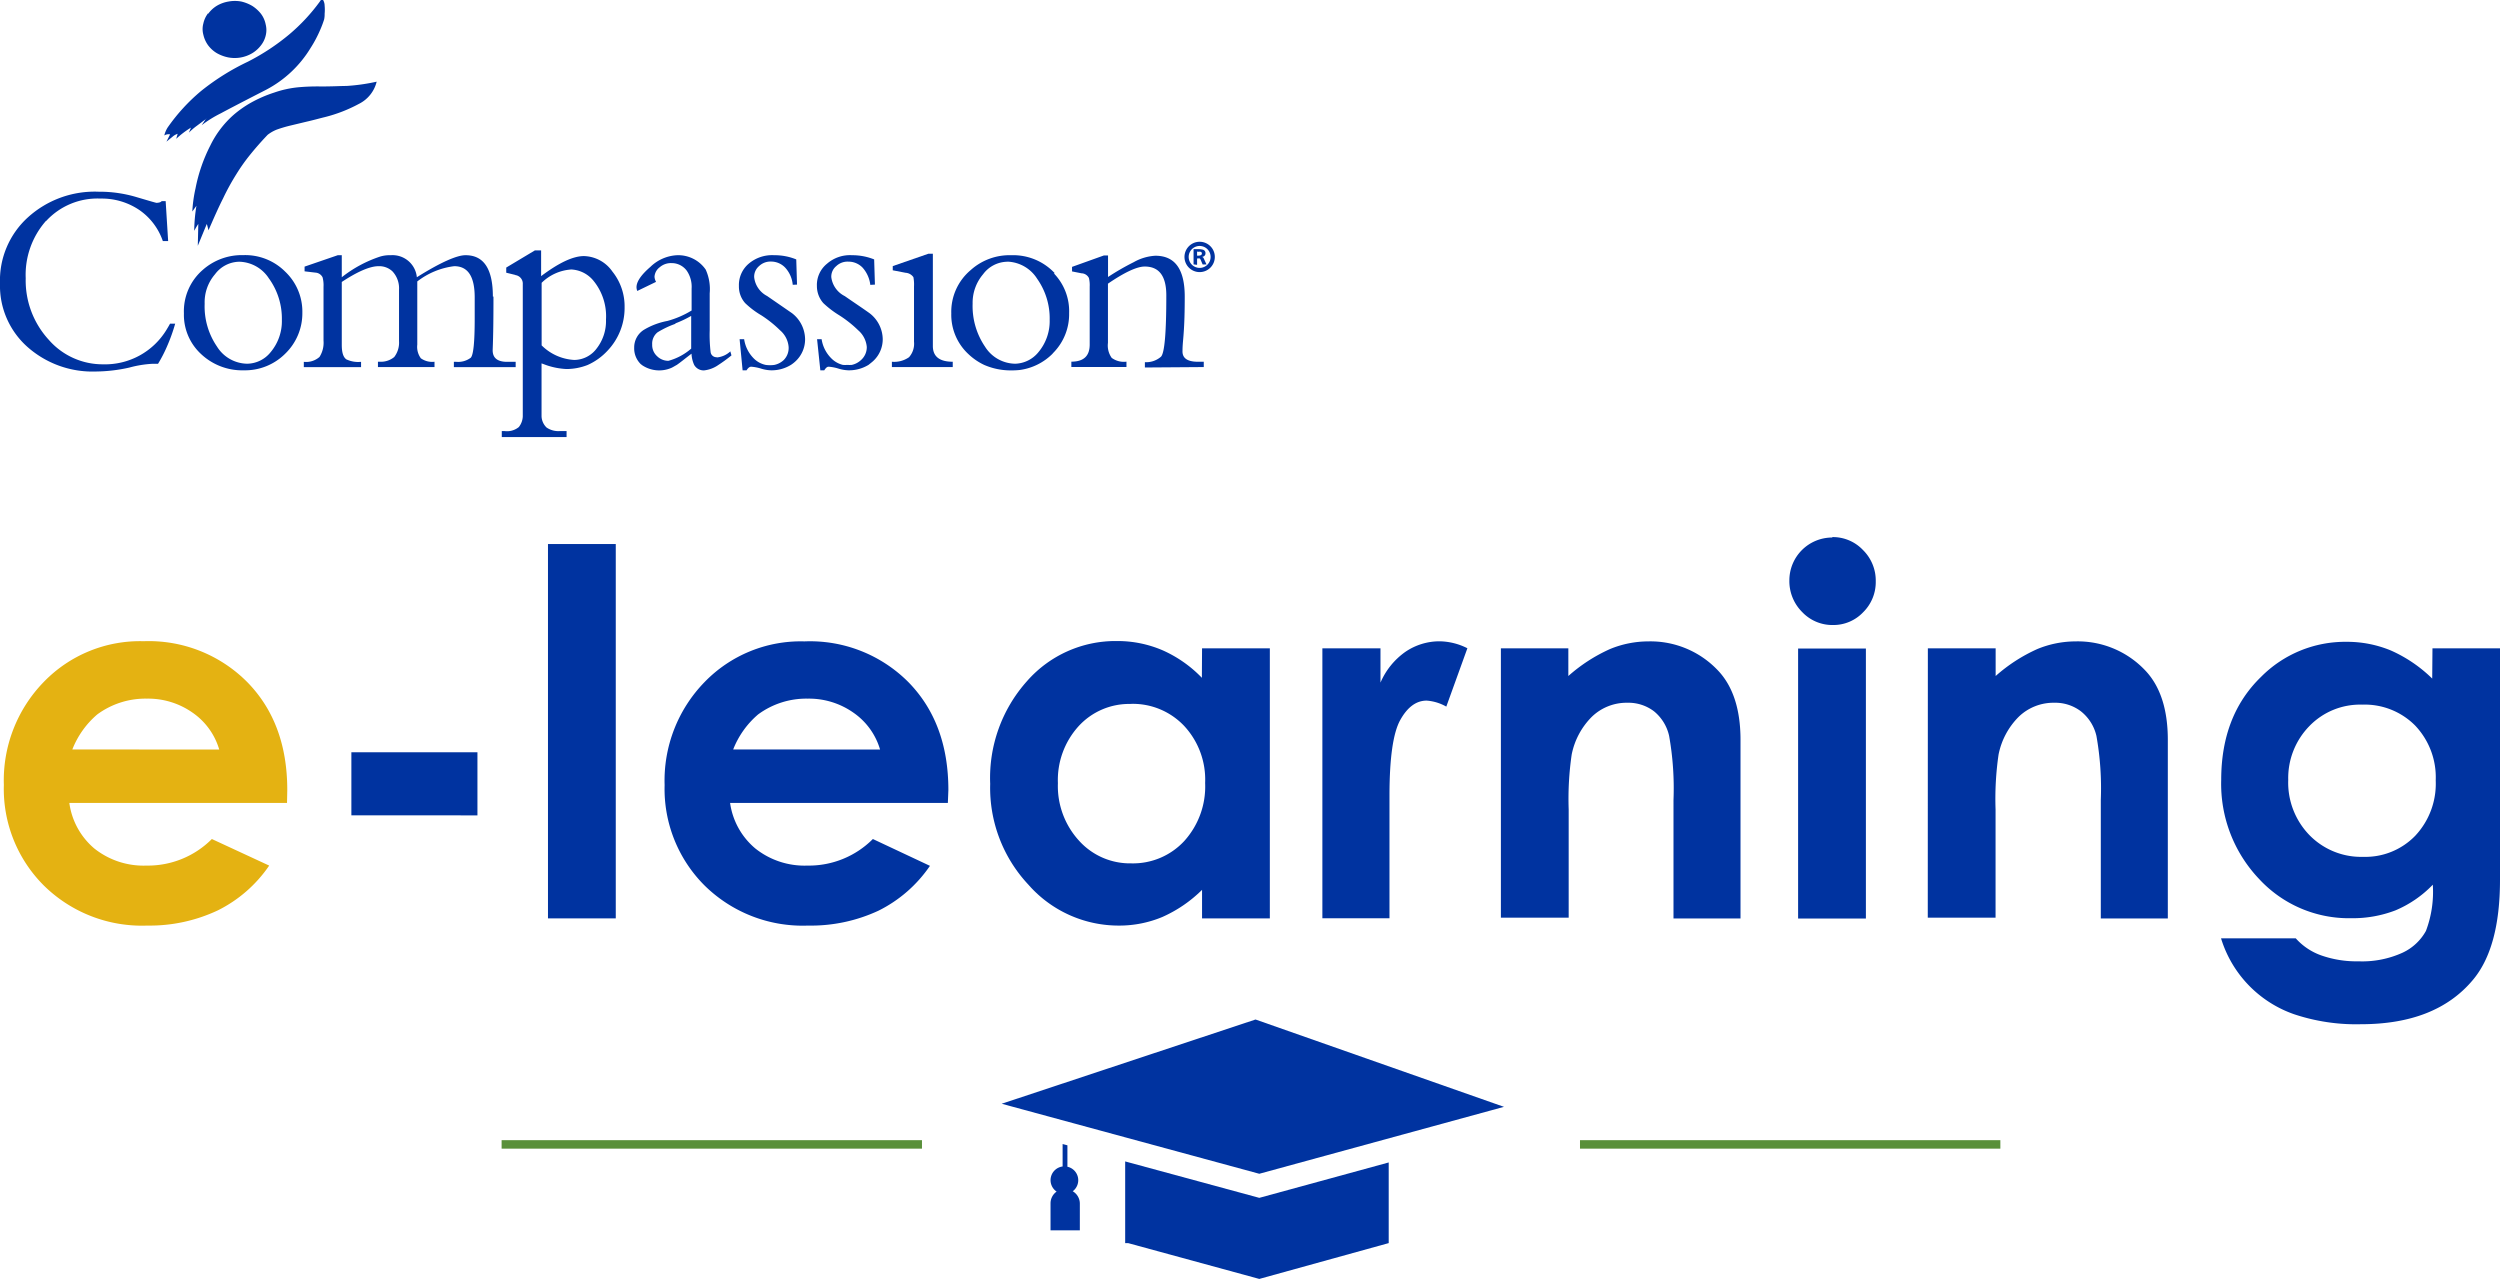 <svg xmlns="http://www.w3.org/2000/svg" viewBox="0 0 291.71 149.23"><defs><style>.cls-1,.cls-2{fill:#0033a0;}.cls-1{fill-rule:evenodd;}.cls-3{fill:#e4b212;}.cls-4{fill:#59903a;}</style></defs><title>Asset 1</title><g id="Layer_2" data-name="Layer 2"><g id="Capa_1" data-name="Capa 1"><path class="cls-1" d="M29.25,12a12.42,12.42,0,0,0-2,1.41A11.43,11.43,0,0,0,24.53,17,18.94,18.94,0,0,0,22.81,22a16.09,16.09,0,0,0-.37,2.68l.48-.67a20,20,0,0,0-.26,2.92c.22-.39.37-.65.48-.8l-.06,2.55,1.05-2.55c.07.22.13.46.2.74.65-1.5,1.2-2.74,1.7-3.72a26.81,26.81,0,0,1,1.52-2.78,21.75,21.75,0,0,1,1.63-2.31c.54-.67,1.22-1.46,2.05-2.33a4.39,4.39,0,0,1,1.07-.61c.37-.13.83-.28,1.42-.43l2-.48c.89-.2,1.61-.41,2.16-.54a17.1,17.1,0,0,0,4-1.55,3.92,3.92,0,0,0,2.07-2.59,22.55,22.55,0,0,1-3.53.5c-.65,0-1.61.06-2.92.06a25.2,25.2,0,0,0-2.66.09A12.14,12.14,0,0,0,32,10.8,14.93,14.93,0,0,0,29.25,12Zm-5.18,1.81-.54.8a13.76,13.76,0,0,1,2.24-1.39c.72-.39,2.48-1.31,5.27-2.74a13.27,13.27,0,0,0,5.2-4.88,14.48,14.48,0,0,0,1.15-2.18,11.86,11.86,0,0,0,.43-1.15,2.84,2.84,0,0,0,.06-.67,4.89,4.89,0,0,0,0-.93,1.37,1.37,0,0,0-.18-.67c-.11-.11-.24-.06-.37.17A21.77,21.77,0,0,1,33.77,4,25.8,25.8,0,0,1,28.92,7.2a27.57,27.57,0,0,0-5.46,3.42,21.74,21.74,0,0,0-3.9,4.26,3.14,3.14,0,0,0-.39.93.93.93,0,0,1,.68-.13l-.43.85.68-.55a1.74,1.74,0,0,1,.63-.37l-.17.59a10.68,10.68,0,0,1,1.72-1.31l-.24.59a7.42,7.42,0,0,1,.94-.81l1.07-.8Zm.2-12.25a3,3,0,0,0-.54,1.17,2.5,2.5,0,0,0,0,1.33,3.32,3.32,0,0,0,.55,1.22,3.53,3.53,0,0,0,1,.91,4.5,4.5,0,0,0,1.31.5,4,4,0,0,0,2.87-.5,3.67,3.67,0,0,0,1-.91A2.91,2.91,0,0,0,31,4.16a2.63,2.63,0,0,0,0-1.31,3,3,0,0,0-.55-1.24,4.11,4.11,0,0,0-1-.91A4.53,4.53,0,0,0,28.16.18a4.08,4.08,0,0,0-1.5,0,3.93,3.93,0,0,0-1.37.5,3.48,3.48,0,0,0-1,.93Z"/><path class="cls-2" d="M5.39,25.78a8.14,8.14,0,0,1,6.34-2.61,7.81,7.81,0,0,1,4.55,1.35A7.25,7.25,0,0,1,19,28.13h.62l-.29-4.66h-.47c-.09.13-.29.18-.58.2-.09,0-.82-.22-2.25-.64a15,15,0,0,0-4.51-.66,11.59,11.59,0,0,0-8.27,3A9.94,9.94,0,0,0,0,33.08a9.54,9.54,0,0,0,3.18,7.38,11.44,11.44,0,0,0,8,2.89,18.49,18.49,0,0,0,3.91-.46,12.88,12.88,0,0,1,2.67-.44c.22,0,.46,0,.68,0a16.05,16.05,0,0,0,1-1.92,20.5,20.5,0,0,0,1-2.76h-.6c-.13.24-.26.46-.4.69a8.39,8.39,0,0,1-7.43,4.05A8.34,8.34,0,0,1,5.7,39.66,10.23,10.23,0,0,1,3,32.46a9.51,9.51,0,0,1,2.36-6.68Z"/><path class="cls-2" d="M60.14,32.1A1,1,0,0,1,61,33.16V47.31c0,.24,0,.46,0,.64h0v.64h0a2.13,2.13,0,0,1-.46,1.24,2.18,2.18,0,0,1-1.66.47h-.33V51h7.56V50.3h-.79a2.42,2.42,0,0,1-1.55-.42,1.92,1.92,0,0,1-.58-1.3V47.31h0V42.4l.6.22a8.34,8.34,0,0,0,2.32.44,6.8,6.8,0,0,0,2.45-.47,7.09,7.09,0,0,0,2.32-1.66,7.23,7.23,0,0,0,2-5.08,6.47,6.47,0,0,0-1.42-4.16,4.17,4.17,0,0,0-3.32-1.81c-1.28,0-2.94.79-5,2.34v-3h-.73l-3.34,2v.6l1.06.26Zm6.41-.66a3.57,3.57,0,0,1,2.7,1.32,6.55,6.55,0,0,1,1.46,4.53,5.22,5.22,0,0,1-1.08,3.36A3.29,3.29,0,0,1,67,42a5.85,5.85,0,0,1-3.8-1.7V33a5.43,5.43,0,0,1,3.4-1.55Z"/><path class="cls-2" d="M57.51,34.6c0-3.21-1.06-4.84-3.21-4.82-1,0-2.94.86-5.66,2.57a2.85,2.85,0,0,0-3.05-2.57,3.82,3.82,0,0,0-1.24.16,14.56,14.56,0,0,0-4.47,2.41V29.78h-.47l-3.87,1.33v.55l1.26.15a1,1,0,0,1,.84.55,3.66,3.66,0,0,1,.11,1.11v6.28a3.08,3.08,0,0,1-.47,1.9,2.35,2.35,0,0,1-1.83.57v.62h6.68v-.62a3.25,3.25,0,0,1-1.72-.29c-.37-.27-.53-.82-.53-1.7V32.9c1.88-1.24,3.31-1.84,4.29-1.84h.18a2.25,2.25,0,0,1,1.44.6,2.89,2.89,0,0,1,.77,2.14v6A2.76,2.76,0,0,1,46,41.66a2.44,2.44,0,0,1-1.64.55h-.26v.62H50.7v-.62a2.28,2.28,0,0,1-1.59-.4,2.24,2.24,0,0,1-.42-1.59V32.84A8.75,8.75,0,0,1,53,31.06c1.61,0,2.39,1.21,2.39,3.65v2.5c0,2.7-.15,4.2-.46,4.53a2.43,2.43,0,0,1-1.68.48h-.29v.62h7.21v-.62h-1c-1.17,0-1.72-.49-1.68-1.44.07-1.75.09-3.82.09-6.17Z"/><path class="cls-2" d="M33.29,31.71a6.59,6.59,0,0,0-4.89-1.94,6.87,6.87,0,0,0-4.75,1.73,6.38,6.38,0,0,0-2.19,5.06,6.23,6.23,0,0,0,2,4.75,7,7,0,0,0,5,1.9,6.63,6.63,0,0,0,4.82-1.94,6.55,6.55,0,0,0,2-4.77,6.43,6.43,0,0,0-2-4.8Zm-1.88.82a8,8,0,0,1,1.48,4.78,5.63,5.63,0,0,1-1.31,3.78,3.56,3.56,0,0,1-2.74,1.35,4.22,4.22,0,0,1-3.52-2,8.29,8.29,0,0,1-1.44-5A5,5,0,0,1,25.09,32a3.59,3.59,0,0,1,2.85-1.46,4.24,4.24,0,0,1,3.47,2Z"/><path class="cls-2" d="M140.46,42.83v-.62h-.69c-1.22,0-1.83-.42-1.79-1.28,0-.68.09-1.37.13-2,.09-1.17.13-2.59.13-4.31,0-3.2-1.13-4.78-3.43-4.78a5.76,5.76,0,0,0-2.52.75,28.8,28.8,0,0,0-3,1.73V29.81h-.49l-3.71,1.33v.53l1.11.22a1,1,0,0,1,.86.55,3.48,3.48,0,0,1,.09,1V40.2c0,1.35-.71,2-2.14,2v.62h6.43v-.62a2.39,2.39,0,0,1-1.72-.44,2.47,2.47,0,0,1-.44-1.75V33.1c2-1.37,3.42-2,4.29-2,1.68,0,2.52,1.11,2.52,3.36,0,4.35-.2,6.72-.62,7.16a2.62,2.62,0,0,1-1.88.64v.62Z"/><path class="cls-2" d="M123.08,31.88l-.16-.16A6.64,6.64,0,0,0,118,29.78a6.77,6.77,0,0,0-4.73,1.73A6.36,6.36,0,0,0,111,36.57a6.26,6.26,0,0,0,2,4.75,7,7,0,0,0,1.84,1.26,7.75,7.75,0,0,0,3.16.64,9.06,9.06,0,0,0,1-.05,6.66,6.66,0,0,0,3.8-1.88,1.64,1.64,0,0,1,.16-.18,6.41,6.41,0,0,0,1.79-4.58,6.34,6.34,0,0,0-1.79-4.64Zm-5.53-1.35a4.27,4.27,0,0,1,3.47,2,8,8,0,0,1,1.46,4.78,5.64,5.64,0,0,1-1.31,3.78,3.61,3.61,0,0,1-2.72,1.35,4.22,4.22,0,0,1-3.52-2,8.41,8.41,0,0,1-1.44-5A5.14,5.14,0,0,1,114.71,32a3.58,3.58,0,0,1,2.83-1.46Z"/><path class="cls-2" d="M108.81,29.61h-.49l-4.15,1.44v.49l1.5.29a1.2,1.2,0,0,1,.91.51,4.53,4.53,0,0,1,.07,1.08v6.45a2.36,2.36,0,0,1-.58,1.81,3,3,0,0,1-2,.53v.62h7.1v-.62c-1.55,0-2.32-.62-2.32-1.83V29.61Z"/><path class="cls-2" d="M102.09,33.21,102,30.27a6.79,6.79,0,0,0-2.57-.49,4.07,4.07,0,0,0-2.94,1,3.18,3.18,0,0,0-1.17,2.59,3,3,0,0,0,.75,2,11.21,11.21,0,0,0,1.86,1.42,13.65,13.65,0,0,1,2.21,1.75,2.9,2.9,0,0,1,1,1.94,2,2,0,0,1-.66,1.52,2.3,2.3,0,0,1-1.1.58,4.58,4.58,0,0,1-.51,0,4.3,4.3,0,0,1-.51,0A2.82,2.82,0,0,1,97,41.81a4,4,0,0,1-1.13-2.23h-.53l.38,3.63h.46c.18-.29.35-.44.53-.42a5,5,0,0,1,1.06.2,4.44,4.44,0,0,0,1.24.22,4.36,4.36,0,0,0,2.34-.64c.16-.13.33-.26.49-.4A3.45,3.45,0,0,0,103,39.55a3.88,3.88,0,0,0-1.53-3c-.95-.68-1.94-1.33-2.9-2A2.87,2.87,0,0,1,97,32.35a1.58,1.58,0,0,1,.58-1.3A1.9,1.9,0,0,1,99,30.53a2.27,2.27,0,0,1,1.66.71,3.66,3.66,0,0,1,.89,2Z"/><path class="cls-2" d="M93,33.21l-.09-2.94a6.63,6.63,0,0,0-2.56-.49,4.21,4.21,0,0,0-3,1,3.26,3.26,0,0,0-1.13,2.59,2.9,2.9,0,0,0,.73,2,10.09,10.09,0,0,0,1.88,1.42,13.45,13.45,0,0,1,2.19,1.75,2.85,2.85,0,0,1,1,1.94A2,2,0,0,1,91.46,42a2.28,2.28,0,0,1-1.11.58,3.63,3.63,0,0,1-1,0,2.75,2.75,0,0,1-1.41-.77,4,4,0,0,1-1.11-2.23h-.53l.35,3.63h.46c.18-.29.38-.44.57-.42a5.43,5.43,0,0,1,1.06.2,4.34,4.34,0,0,0,1.24.22,4.3,4.3,0,0,0,2.32-.64,3.84,3.84,0,0,0,.51-.4,3.49,3.49,0,0,0,1.13-2.63,3.88,3.88,0,0,0-1.53-3l-2.9-2A2.82,2.82,0,0,1,88,32.35a1.62,1.62,0,0,1,.57-1.3,1.91,1.91,0,0,1,1.39-.53,2.27,2.27,0,0,1,1.66.71,3.4,3.4,0,0,1,.88,2Z"/><path class="cls-2" d="M83.63,41.68a.68.68,0,0,1-.71-.58,17,17,0,0,1-.11-2.56V34.23a5.5,5.5,0,0,0-.47-2.78A3.9,3.9,0,0,0,79,29.78a4.8,4.8,0,0,0-3.12,1.37c-1.08.93-1.61,1.72-1.61,2.36a1.23,1.23,0,0,0,.09.44l2.19-1.06a1.44,1.44,0,0,1-.18-.6,1.5,1.5,0,0,1,.6-1.1,2,2,0,0,1,1.39-.49,2.18,2.18,0,0,1,1.79.91,3.32,3.32,0,0,1,.55,2.06v2.56a10.81,10.81,0,0,1-2.83,1.22,8.31,8.31,0,0,0-2.68,1A2.42,2.42,0,0,0,74,40.57a2.57,2.57,0,0,0,.79,1.94.18.18,0,0,1,.09.07,3.57,3.57,0,0,0,3.45.35c.2-.09.4-.22.64-.35.48-.33,1-.77,1.72-1.31A3.45,3.45,0,0,0,81,42.58a1.27,1.27,0,0,0,1.15.64,3.6,3.6,0,0,0,1.68-.64,17.35,17.35,0,0,0,1.52-1.11L85.22,41a2.66,2.66,0,0,1-1.59.71Zm-4.84-3.94a13,13,0,0,0,1.86-.88v3.82A6.75,6.75,0,0,1,78,42.1a1.85,1.85,0,0,1-1.32-.53,1.76,1.76,0,0,1-.58-1.37,1.69,1.69,0,0,1,.62-1.42,10.69,10.69,0,0,1,2.1-1Z"/><path class="cls-1" d="M139.68,29.35v.48h.13q.43,0,.43-.25a.2.2,0,0,0-.14-.2.87.87,0,0,0-.29,0Zm-.41,1.5V29.07h.44a2.43,2.43,0,0,1,.64.06.41.41,0,0,1,.31.43.38.38,0,0,1-.11.28.5.5,0,0,1-.3.14h0a.27.27,0,0,1,.21.18l.32.7h-.45l-.24-.56a.34.34,0,0,0-.1-.14.32.32,0,0,0-.18,0h-.13v.74Z"/><path class="cls-1" d="M138.7,30A1.28,1.28,0,1,1,140,31.26,1.28,1.28,0,0,1,138.7,30Zm-.49,0A1.77,1.77,0,1,1,140,31.75,1.77,1.77,0,0,1,138.21,30Z"/><path class="cls-3" d="M33.49,93.69H8.09A8.45,8.45,0,0,0,11,99a9.22,9.22,0,0,0,6.1,2,10.54,10.54,0,0,0,7.62-3.1L31.41,101a15.73,15.73,0,0,1-6,5.23A18.66,18.66,0,0,1,17.19,108a16.31,16.31,0,0,1-12.08-4.68A15.92,15.92,0,0,1,.45,91.58a16.46,16.46,0,0,1,4.65-12,15.61,15.61,0,0,1,11.66-4.76A16.19,16.19,0,0,1,28.86,79.6q4.66,4.76,4.66,12.58Zm-7.91-6.23a7.93,7.93,0,0,0-3.09-4.29,9,9,0,0,0-5.35-1.65,9.47,9.47,0,0,0-5.8,1.85,10.33,10.33,0,0,0-2.9,4.08Z"/><path class="cls-2" d="M41,87.78H55.71v7.36H41Z"/><path class="cls-2" d="M63.94,63.48h7.91v43.68H63.94Z"/><path class="cls-2" d="M110.6,93.69H85.19A8.45,8.45,0,0,0,88.13,99a9.22,9.22,0,0,0,6.1,2,10.54,10.54,0,0,0,7.62-3.1l6.66,3.13a15.73,15.73,0,0,1-6,5.23A18.66,18.66,0,0,1,94.29,108a16.31,16.31,0,0,1-12.08-4.68,15.92,15.92,0,0,1-4.66-11.72,16.46,16.46,0,0,1,4.65-12,15.61,15.61,0,0,1,11.66-4.76A16.19,16.19,0,0,1,106,79.6q4.66,4.76,4.66,12.58Zm-7.91-6.23a7.93,7.93,0,0,0-3.09-4.29,9,9,0,0,0-5.35-1.65,9.47,9.47,0,0,0-5.8,1.85,10.33,10.33,0,0,0-2.9,4.08Z"/><path class="cls-2" d="M140.26,75.65h7.91v31.51h-7.91v-3.33a15.51,15.51,0,0,1-4.64,3.17,13,13,0,0,1-5,1A14,14,0,0,1,120,103.23a16.52,16.52,0,0,1-4.46-11.77,16.93,16.93,0,0,1,4.31-12,13.73,13.73,0,0,1,10.47-4.66,13.31,13.31,0,0,1,5.32,1.07,14.53,14.53,0,0,1,4.6,3.22Zm-8.31,6.49a8,8,0,0,0-6.09,2.59,9.34,9.34,0,0,0-2.42,6.65,9.44,9.44,0,0,0,2.47,6.72,8,8,0,0,0,6.08,2.64,8.15,8.15,0,0,0,6.18-2.59,9.48,9.48,0,0,0,2.45-6.79,9.2,9.2,0,0,0-2.45-6.66A8.25,8.25,0,0,0,131.94,82.13Z"/><path class="cls-2" d="M154.3,75.65h6.78v4A8.47,8.47,0,0,1,164,76.05a7.06,7.06,0,0,1,4-1.22,7.4,7.4,0,0,1,3.22.81l-2.46,6.81a5.44,5.44,0,0,0-2.29-.7q-1.82,0-3.08,2.26t-1.26,8.86l0,1.54v12.74H154.3Z"/><path class="cls-2" d="M175.13,75.65H183v3.23a19,19,0,0,1,4.87-3.15,11.78,11.78,0,0,1,4.47-.89,10.82,10.82,0,0,1,8,3.27q2.75,2.78,2.75,8.23v20.83h-7.82V93.36a34.92,34.92,0,0,0-.51-7.49A5.14,5.14,0,0,0,193,83a4.94,4.94,0,0,0-3.11-1,5.83,5.83,0,0,0-4.12,1.61,8.57,8.57,0,0,0-2.38,4.44,35.77,35.77,0,0,0-.35,6.39v12.64h-7.91Z"/><path class="cls-2" d="M213.81,62.67a4.83,4.83,0,0,1,3.57,1.51,5,5,0,0,1,1.49,3.65,4.94,4.94,0,0,1-1.47,3.61,4.78,4.78,0,0,1-3.52,1.49,4.85,4.85,0,0,1-3.6-1.52,5.08,5.08,0,0,1-1.49-3.69,5,5,0,0,1,5-5Zm-4,13h7.91v31.51h-7.91Z"/><path class="cls-2" d="M224.95,75.65h7.91v3.23a19,19,0,0,1,4.87-3.15,11.78,11.78,0,0,1,4.47-.89,10.82,10.82,0,0,1,8,3.27q2.75,2.78,2.75,8.23v20.83h-7.82V93.36a34.92,34.92,0,0,0-.51-7.49A5.14,5.14,0,0,0,242.81,83a4.94,4.94,0,0,0-3.11-1,5.83,5.83,0,0,0-4.12,1.61,8.57,8.57,0,0,0-2.38,4.44,35.77,35.77,0,0,0-.35,6.39v12.64h-7.91Z"/><path class="cls-2" d="M283.83,75.65h7.88v27q0,8-3.22,11.76-4.32,5.1-13,5.1a22.77,22.77,0,0,1-7.79-1.16,13.58,13.58,0,0,1-8.54-8.86h8.72a7.2,7.2,0,0,0,3,2,12.34,12.34,0,0,0,4.32.68,11.38,11.38,0,0,0,5.13-1,6,6,0,0,0,2.74-2.55,12.91,12.91,0,0,0,.8-5.39,13.11,13.11,0,0,1-4.37,3,13.91,13.91,0,0,1-5.18.91,14.25,14.25,0,0,1-10.72-4.58A16.09,16.09,0,0,1,259.18,91q0-7.5,4.63-12a13.82,13.82,0,0,1,10-4.11,13.33,13.33,0,0,1,5.14,1,16.3,16.3,0,0,1,4.85,3.29Zm-8.2,6.57a8.23,8.23,0,0,0-6.17,2.51A8.68,8.68,0,0,0,267,91a8.8,8.8,0,0,0,2.49,6.46,8.43,8.43,0,0,0,6.26,2.52,8.1,8.1,0,0,0,6.07-2.46,8.88,8.88,0,0,0,2.39-6.46,8.77,8.77,0,0,0-2.4-6.4A8.28,8.28,0,0,0,275.63,82.22Z"/><polygon class="cls-2" points="146.94 139.77 131.29 135.52 131.29 145.05 131.63 145.05 146.94 149.23 162.04 145.05 162.04 135.64 146.94 139.77"/><polygon class="cls-2" points="146.94 136.96 175.49 129.15 146.5 118.96 116.88 128.79 146.94 136.96"/><path class="cls-2" d="M125.17,139a1.61,1.61,0,0,0-.62-2.86v-2.5l-.56-.15v2.62a1.61,1.61,0,0,0-.7,2.93,1.68,1.68,0,0,0-.71,1.37v3.15H126v-3.15A1.68,1.68,0,0,0,125.17,139Z"/><rect class="cls-4" x="58.53" y="133.04" width="49.05" height="0.99"/><rect class="cls-4" x="184.36" y="133.04" width="49.05" height="0.99"/></g></g></svg>